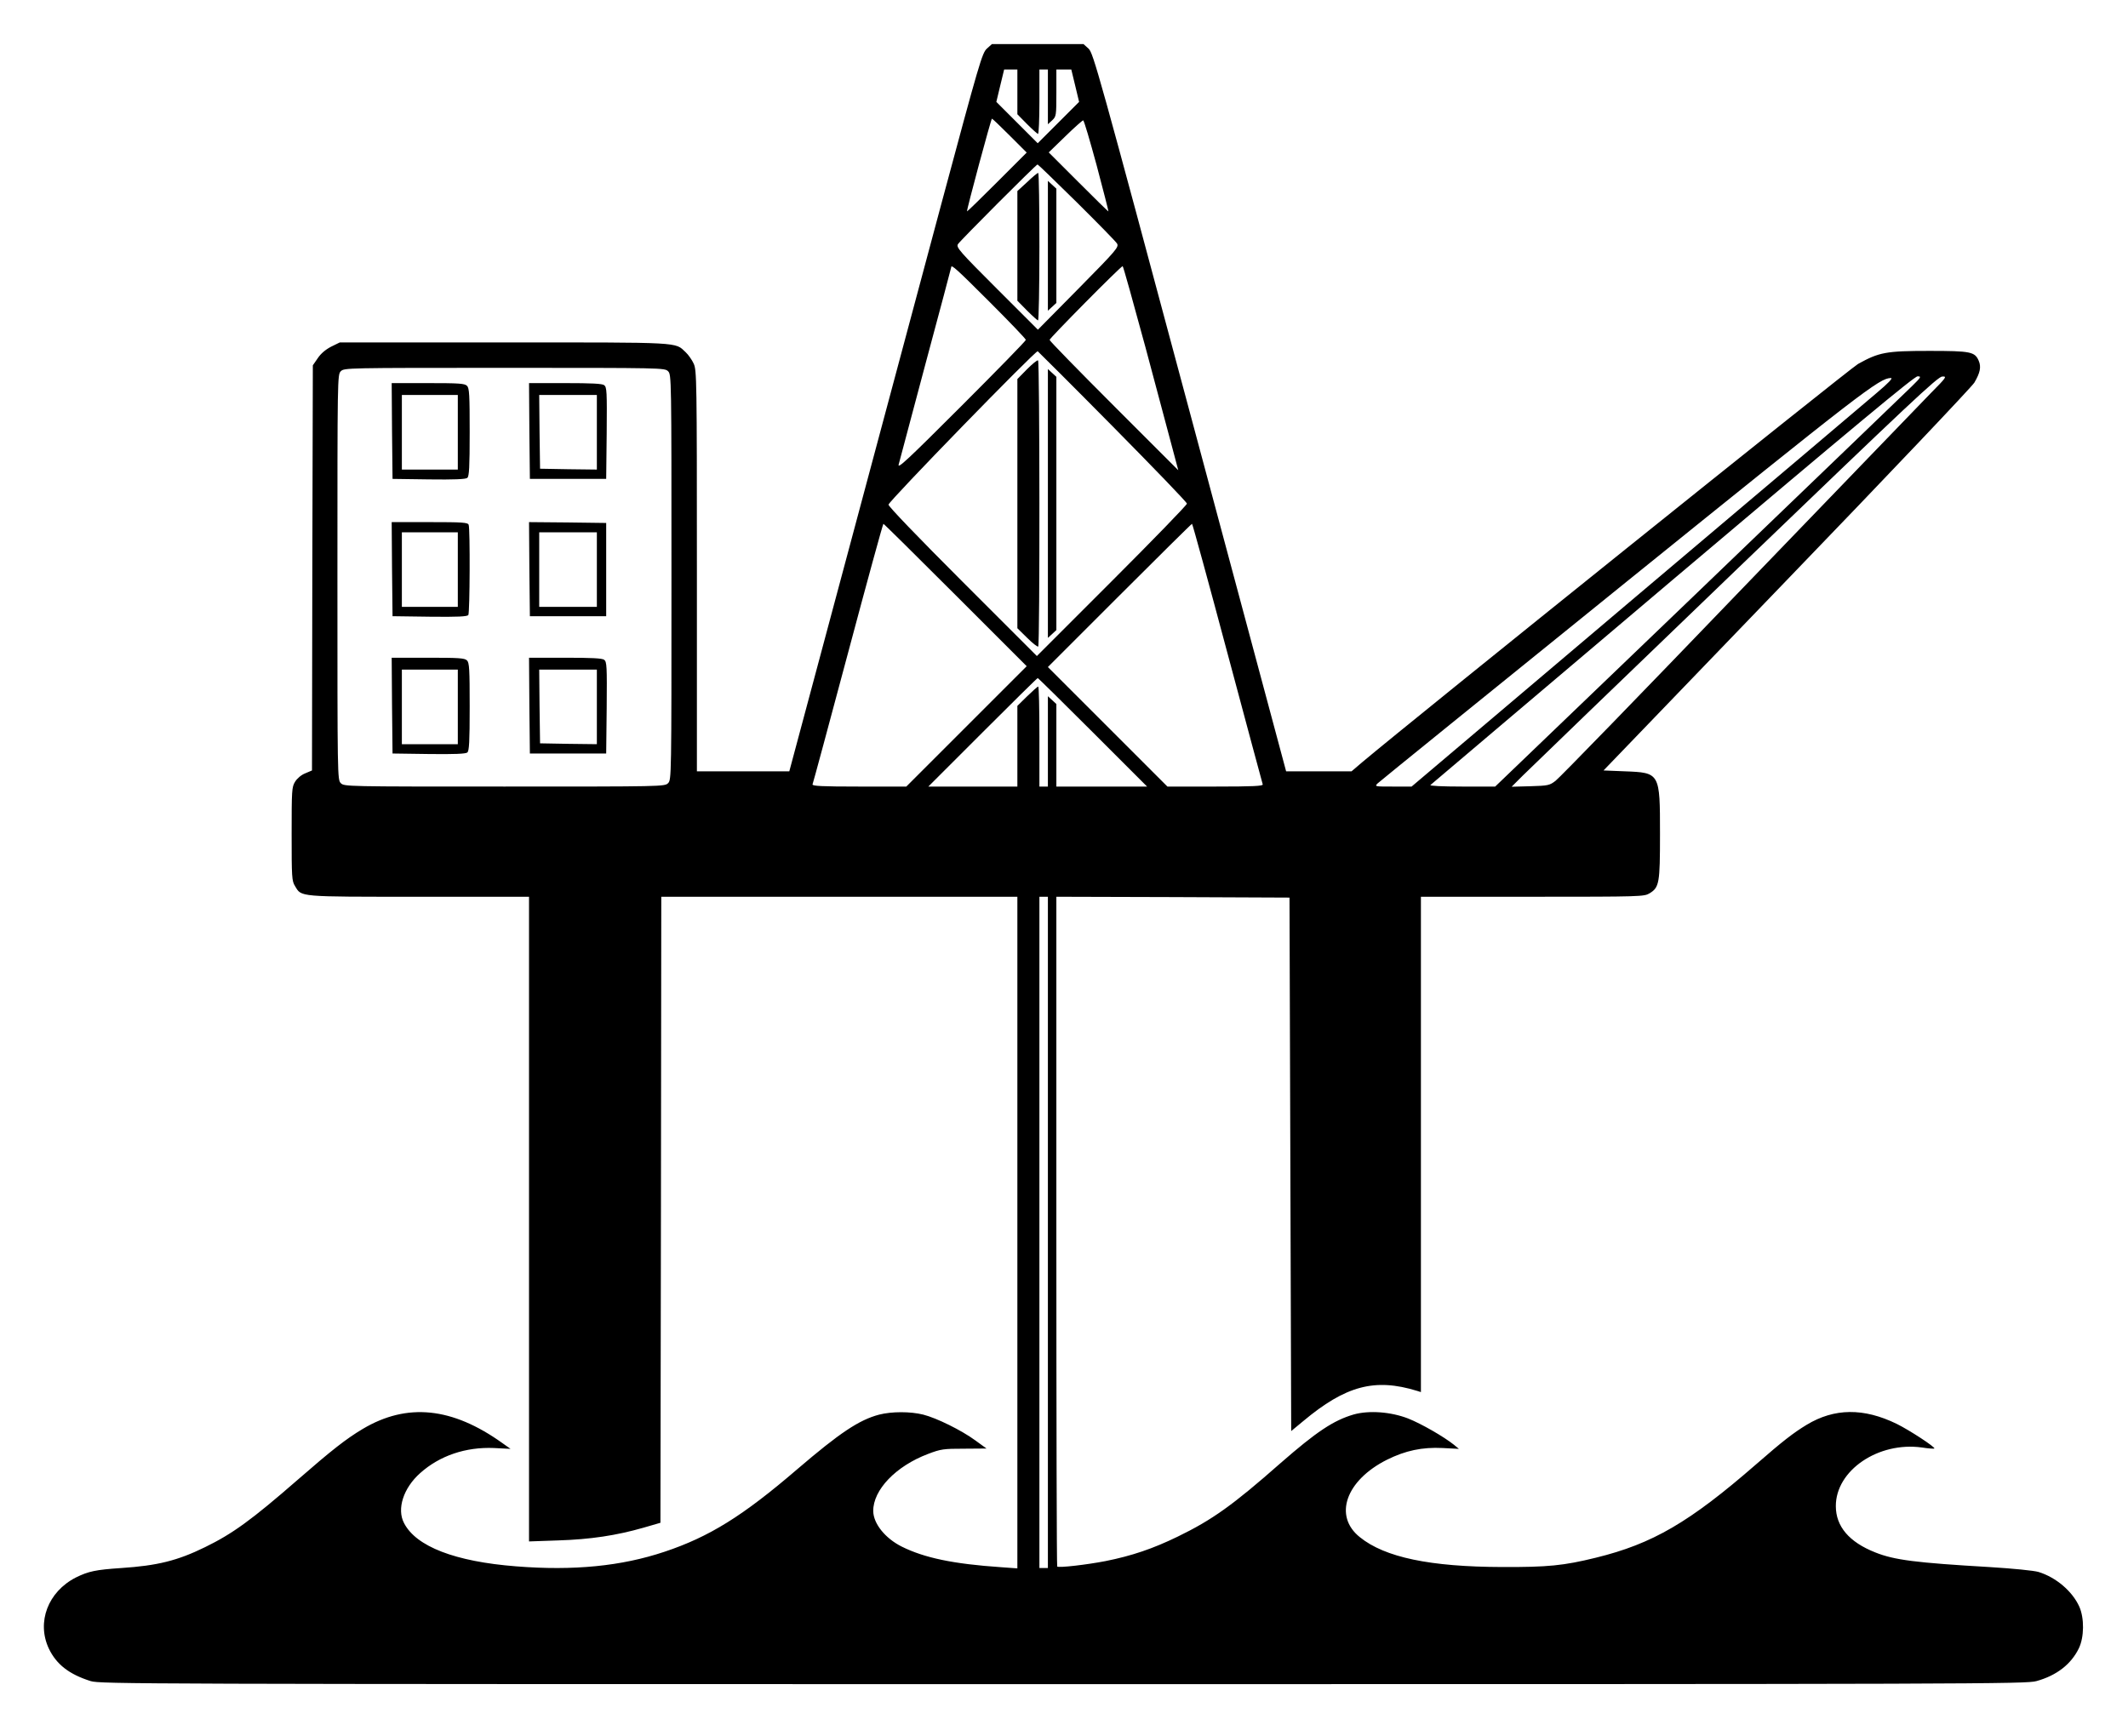<?xml version="1.0" standalone="no"?>
<!DOCTYPE svg PUBLIC "-//W3C//DTD SVG 20010904//EN"
 "http://www.w3.org/TR/2001/REC-SVG-20010904/DTD/svg10.dtd">
<svg version="1.0" xmlns="http://www.w3.org/2000/svg"
 width="1255pt" height="1024pt" viewBox="0 0 1255 1024"
 preserveAspectRatio="xMidYMid meet">

<g transform="translate(0,1024) scale(0.1,-0.1)"
fill="#000000" stroke="none">
<path d="M5820 9953 c-28 -26 -43 -77 -269 -918 -131 -489 -386 -1442 -567
-2117 l-329 -1228 -272 0 -273 0 0 1183 c0 1129 -1 1184 -19 1222 -10 22 -31
52 -47 67 -65 61 -12 58 -1072 58 l-968 0 -51 -25 c-33 -17 -61 -41 -79 -68
l-29 -42 -3 -1195 -2 -1195 -40 -17 c-23 -9 -48 -30 -60 -50 -19 -31 -20 -49
-20 -308 0 -255 1 -277 20 -307 39 -65 12 -63 730 -63 l650 0 0 -1901 0 -1902
173 6 c189 6 342 29 502 75 l100 29 3 1846 2 1847 1050 0 1050 0 0 -1981 0
-1981 -97 7 c-280 19 -452 55 -586 122 -97 49 -166 135 -167 209 -1 125 133
265 323 337 76 29 92 31 213 31 l132 1 -66 48 c-82 60 -228 132 -307 152 -76
19 -185 19 -260 0 -118 -31 -232 -107 -483 -322 -321 -276 -519 -399 -783
-487 -254 -85 -535 -113 -875 -86 -360 28 -590 117 -661 255 -44 83 -4 207 95
295 115 103 269 155 435 148 l98 -5 -48 34 c-296 212 -562 239 -823 84 -99
-59 -183 -125 -385 -301 -272 -237 -384 -318 -546 -397 -163 -80 -282 -109
-494 -123 -150 -10 -193 -19 -268 -56 -164 -84 -232 -263 -159 -419 45 -94
120 -152 247 -192 58 -17 251 -18 5735 -18 5419 0 5678 1 5740 18 119 33 204
99 250 193 32 66 33 178 3 246 -41 91 -137 173 -241 205 -28 8 -146 20 -292
29 -428 25 -558 41 -670 86 -155 61 -233 154 -233 273 -1 211 251 382 508 346
38 -6 71 -8 73 -6 8 7 -146 108 -223 146 -194 94 -366 93 -530 -6 -79 -48
-141 -96 -298 -233 -394 -343 -611 -469 -945 -551 -191 -47 -284 -56 -552 -55
-426 1 -693 57 -840 176 -157 125 -83 335 160 457 109 54 207 75 328 69 l96
-5 -29 24 c-60 48 -192 124 -270 155 -103 40 -231 49 -321 24 -120 -35 -220
-102 -433 -288 -279 -246 -402 -334 -606 -433 -146 -71 -270 -113 -425 -144
-108 -21 -277 -41 -285 -32 -3 2 -5 892 -5 1978 l0 1973 688 -2 687 -3 5
-1574 5 -1573 70 58 c251 210 423 256 673 179 l22 -7 0 1461 0 1461 658 0
c641 0 658 1 690 20 58 35 62 60 62 350 0 362 0 362 -209 370 l-124 5 1081
1123 c595 617 1092 1141 1106 1165 34 58 41 92 26 128 -23 54 -46 59 -293 59
-254 0 -295 -8 -419 -77 -52 -30 -2615 -2089 -2925 -2350 l-62 -53 -193 0
-193 0 -568 2118 c-541 2019 -569 2118 -597 2145 l-30 27 -270 0 -270 0 -30
-27z m180 -255 l0 -132 57 -58 c32 -32 61 -58 65 -58 4 0 8 86 8 190 l0 190
25 0 25 0 0 -162 0 -161 25 23 c24 23 25 27 25 162 l0 138 44 0 44 0 23 -95
23 -96 -122 -122 -122 -122 -122 122 -122 122 23 96 23 95 39 0 39 0 0 -132z
m-45 -258 l100 -100 -175 -175 c-96 -96 -175 -173 -177 -172 -4 5 142 547 147
547 3 0 50 -45 105 -100z m513 -177 c39 -147 70 -268 69 -270 -2 -1 -81 77
-177 173 l-175 175 98 95 c53 52 101 94 105 94 5 0 40 -120 80 -267z m-119
-215 c124 -123 232 -233 239 -245 11 -21 -2 -37 -227 -265 l-240 -243 -241
241 c-220 220 -241 244 -231 263 11 19 461 470 470 471 3 0 106 -100 230 -222z
m-512 -590 c117 -117 213 -217 213 -223 0 -6 -171 -181 -380 -390 -319 -319
-378 -374 -370 -345 5 19 77 288 159 597 83 309 151 564 151 567 0 18 34 -13
227 -206z m918 -265 c70 -263 143 -534 161 -603 l33 -124 -379 379 c-209 209
-380 384 -380 390 0 10 420 435 431 435 3 0 63 -215 134 -477z m-192 -469
c240 -243 437 -447 437 -455 0 -8 -199 -213 -442 -456 l-443 -443 -437 437
c-263 263 -438 445 -438 456 0 19 867 910 880 905 3 -2 203 -201 443 -444z
m-2623 326 c20 -20 20 -33 20 -1215 0 -1182 0 -1195 -20 -1215 -20 -20 -33
-20 -965 -20 -932 0 -945 0 -965 20 -20 20 -20 33 -20 1215 0 1182 0 1195 20
1215 20 20 33 20 965 20 932 0 945 0 965 -20z m7335 -89 c-33 -32 -599 -577
-1258 -1210 l-1199 -1151 -196 0 c-117 0 -192 4 -186 9 5 5 648 549 1428 1210
1075 909 1426 1201 1445 1201 24 0 21 -5 -34 -59z m114 -38 c-53 -54 -564
-585 -1137 -1179 -572 -595 -1057 -1095 -1078 -1110 -35 -27 -44 -29 -148 -32
l-111 -3 65 65 c36 36 601 581 1255 1210 1027 988 1194 1145 1220 1145 28 1
25 -4 -66 -96z m-320 0 c-57 -49 -697 -591 -1424 -1205 l-1320 -1118 -110 0
c-108 0 -109 0 -90 19 11 11 661 537 1445 1171 1414 1142 1515 1220 1582 1220
13 0 -14 -29 -83 -87z m-5434 -1193 l420 -420 -355 -355 -355 -355 -279 0
c-218 0 -277 3 -274 13 3 6 97 355 209 774 112 420 206 763 209 763 3 0 194
-189 425 -420z m1604 -343 c112 -419 206 -768 208 -774 4 -10 -56 -13 -279
-13 l-283 0 -352 352 -353 353 422 422 c233 233 425 423 428 423 3 0 97 -343
209 -763z m-794 -467 l320 -320 -268 0 -267 0 0 243 0 244 -25 23 -25 23 0
-266 0 -267 -25 0 -25 0 0 295 c0 162 -3 295 -7 295 -4 0 -33 -26 -65 -57
l-58 -57 0 -238 0 -238 -262 0 -263 0 320 320 c176 176 322 320 325 320 3 0
149 -144 325 -320z m-265 -2950 l0 -1980 -25 0 -25 0 0 1980 0 1980 25 0 25 0
0 -1980z"/>
<path d="M6058 9166 l-58 -53 0 -324 0 -323 57 -58 c32 -32 61 -58 65 -58 4 0
8 196 8 435 0 239 -3 435 -7 435 -5 0 -34 -24 -65 -54z"/>
<path d="M6180 8790 l0 -383 25 23 25 23 0 337 0 337 -25 23 -25 23 0 -383z"/>
<path d="M6057 8062 l-57 -58 0 -735 0 -735 58 -57 c32 -32 61 -54 65 -51 10
10 9 1682 -1 1688 -5 3 -34 -21 -65 -52z"/>
<path d="M6180 7270 l0 -793 25 23 25 23 0 747 0 747 -25 23 -25 23 0 -793z"/>
<path d="M2312 7698 l3 -283 214 -3 c149 -2 218 1 227 9 11 9 14 63 14 270 0
221 -2 260 -16 273 -13 14 -48 16 -230 16 l-214 0 2 -282z m388 -8 l0 -220
-165 0 -165 0 0 220 0 220 165 0 165 0 0 -220z"/>
<path d="M3122 7698 l3 -283 225 0 225 0 3 270 c2 245 1 271 -15 283 -12 9
-75 12 -230 12 l-213 0 2 -282z m398 -8 l0 -220 -167 2 -168 3 -3 218 -2 217
170 0 170 0 0 -220z"/>
<path d="M2312 6883 l3 -278 219 -3 c169 -2 221 1 228 10 9 15 11 508 2 532
-5 14 -35 16 -230 16 l-224 0 2 -277z m388 -3 l0 -220 -165 0 -165 0 0 220 0
220 165 0 165 0 0 -220z"/>
<path d="M3122 6883 l3 -278 225 0 225 0 0 275 0 275 -228 3 -227 2 2 -277z
m398 -3 l0 -220 -170 0 -170 0 0 220 0 220 170 0 170 0 0 -220z"/>
<path d="M2312 6078 l3 -283 214 -3 c149 -2 218 1 227 9 11 9 14 63 14 270 0
221 -2 260 -16 273 -13 14 -48 16 -230 16 l-214 0 2 -282z m388 -8 l0 -220
-165 0 -165 0 0 220 0 220 165 0 165 0 0 -220z"/>
<path d="M3122 6078 l3 -283 225 0 225 0 3 270 c2 245 1 271 -15 283 -12 9
-75 12 -230 12 l-213 0 2 -282z m398 -8 l0 -220 -167 2 -168 3 -3 218 -2 217
170 0 170 0 0 -220z"/>
</g>
</svg>
